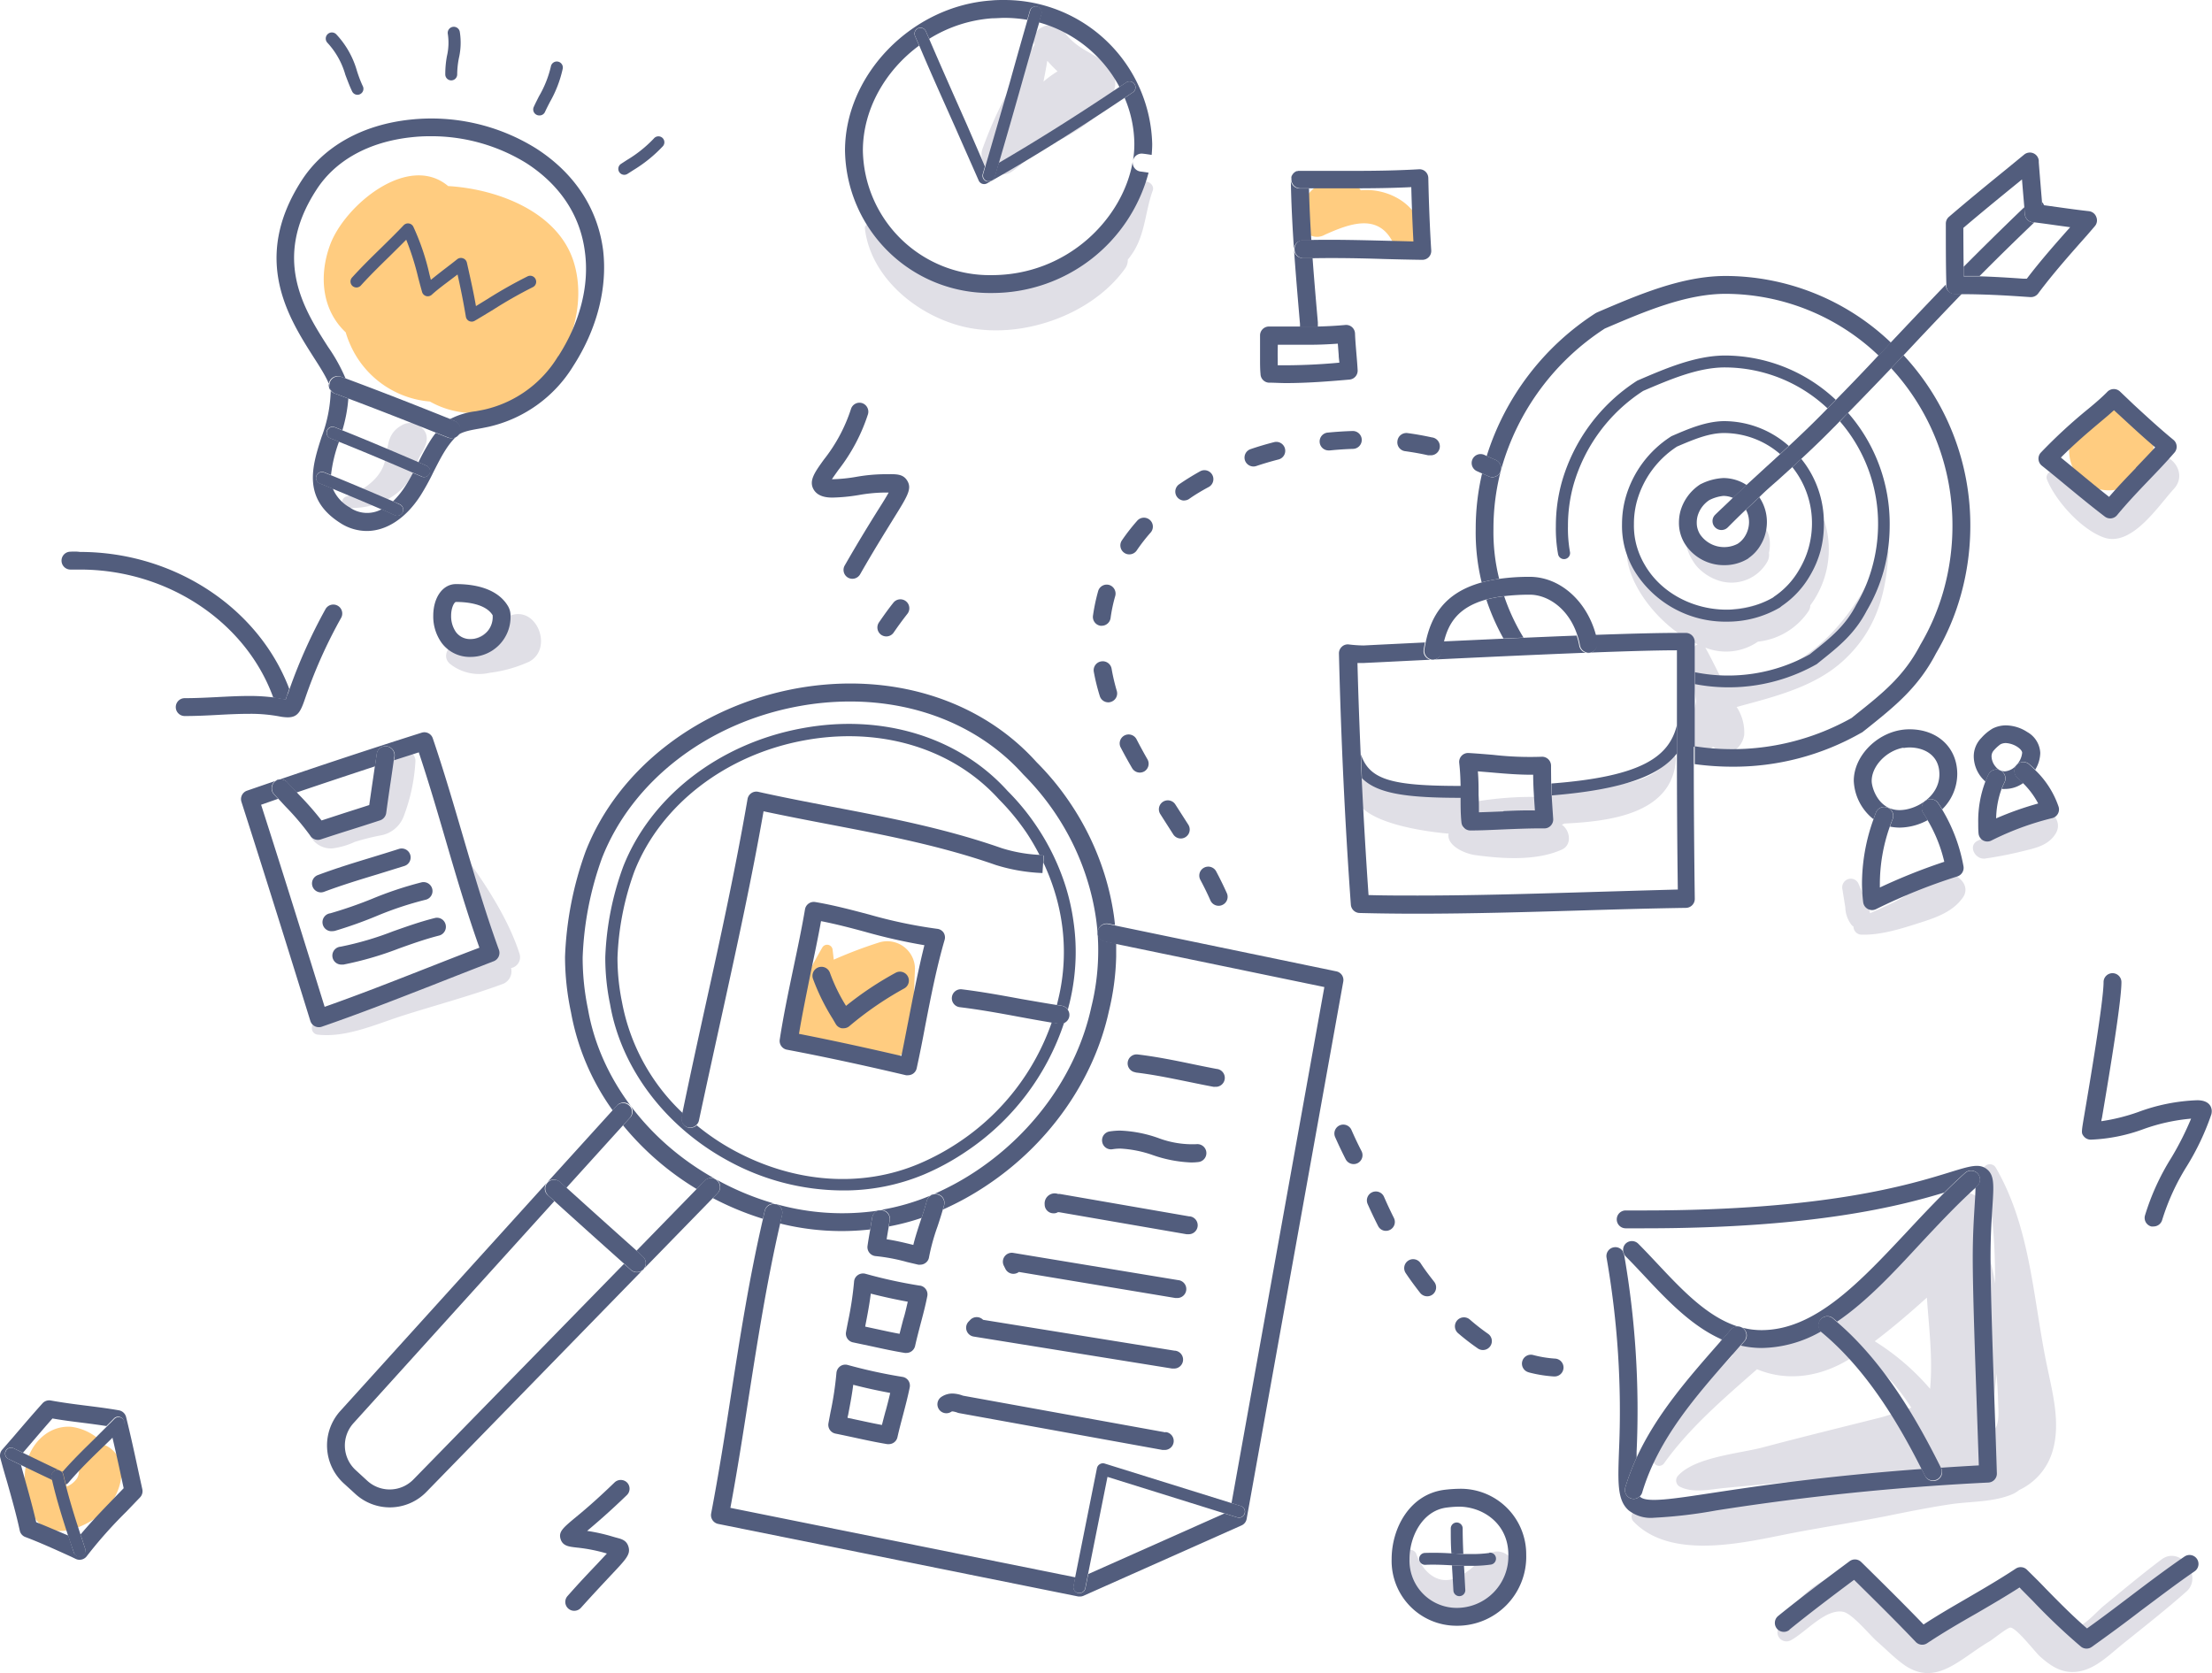 <svg xmlns="http://www.w3.org/2000/svg" viewBox="0 0 371.48 281.01"><path fill="#ffcc80" d="M75.26 31.25c-6.7-5.64-17.36 3.22-19.82 9.86C53.55 46.23 54 52 58.06 55.82a14.57 14.57 0 0 0 .64 1.79 16.07 16.07 0 0 0 13.5 9.83 15 15 0 0 0 15.89-.72c7-4.68 10.85-14.94 8.17-23-2.76-8.23-12.8-11.99-21-12.47Z"/><path fill="#e0dfe6" d="M70.32 71.43a2.79 2.79 0 0 0-2.86 0c-3 1.7-2 4.41-3.17 7.06-1.1 2.46-3.79 4.13-6.24 4.94a1 1 0 0 0 .26 1.9c3.8.11 7.57-1.08 10-4.15 1.21-1.54 1.48-3.4 2.46-5 1.06-1.81 1.5-3.4-.45-4.75Z"/><path fill="#525d7d" d="M90 24.91a33.27 33.27 0 0 0-21.18-4.81c-8 .87-14.49 4.5-18.18 10.24-8.49 13.19-2.15 23.07 2 29.61 1.48 2.3 2.87 4.47 2.9 5.82A23.69 23.69 0 0 1 54 73.4c-1.55 4.82-3.3 10.29 3.07 14.39a8.23 8.23 0 0 0 4.52 1.39c3.27 0 6.55-2.08 9.06-6a40.78 40.78 0 0 0 2.15-3.92c.66-1.29 1.27-2.51 2-3.66a14 14 0 0 1 1.75-2.23c.81-.82 2.23-1.08 3.87-1.37.52-.09 1-.19 1.59-.31a22.48 22.48 0 0 0 14.27-10.23c4-6.21 5.76-13.13 5-19.48-.92-6.98-4.8-12.92-11.28-17.07Zm3.72 34.93a19.5 19.5 0 0 1-12.33 8.94c-.5.11-1 .2-1.48.29a12.51 12.51 0 0 0-4.35 1.33l.76.31a1.5 1.5 0 0 1-.56 2.89 1.65 1.65 0 0 1-.57-.11l-2-.79a14.9 14.9 0 0 0-.92 1.3 38.28 38.28 0 0 0-2 3.64l1.32.57a1 1 0 0 1-.4 1.92.89.89 0 0 1-.39-.09l-1.45-.62c-.39.74-.79 1.47-1.23 2.15A14.51 14.51 0 0 1 66 84.2l1.11.48a1 1 0 0 1-.4 1.92 1.1 1.1 0 0 1-.4-.08l-2.21-1a5.08 5.08 0 0 1-5.36-.29 6.54 6.54 0 0 1-2.85-3.17l-2.18-.88a1 1 0 0 1 .74-1.86l1.14.46a23.68 23.68 0 0 1 1.31-5.51v-.11l-1.46-.58a1 1 0 0 1 .73-1.86l1.33.53a24.85 24.85 0 0 0 1-5.31l-2.14-.81a1.5 1.5 0 1 1 1-2.81l.68.26a28.72 28.72 0 0 0-2.93-5.29c-4-6.24-9.5-14.8-2-26.37 3.19-5 8.86-8.11 16-8.87a28 28 0 0 1 3.18-.17 30.39 30.39 0 0 1 16.09 4.51c5.68 3.66 9.09 8.82 9.85 14.93.77 5.68-.86 11.9-4.48 17.52Z"/><path fill="#525d7d" d="M57.47 63.36a1.5 1.5 0 1 0-1 2.81l2.14.81c4.66 1.75 9.5 3.64 14.68 5.72l2 .79a1.65 1.65 0 0 0 .57.11 1.5 1.5 0 0 0 .56-2.89l-.76-.31c-6.21-2.5-11.93-4.73-17.44-6.78Zm-1.27 8.4a1 1 0 0 0-.73 1.86l1.46.58c4.16 1.66 8.29 3.41 12.47 5.22l1.45.62a.89.89 0 0 0 .39.09 1 1 0 0 0 .4-1.92l-1.32-.57C66 75.79 61.8 74 57.53 72.29Zm-1.76 7.6a1 1 0 0 0-.74 1.86l2.18.88c2.43 1 5.14 2.14 8.21 3.46l2.21 1a1.1 1.1 0 0 0 .4.08 1 1 0 0 0 .4-1.92L66 84.2c-4-1.72-7.42-3.17-10.41-4.38Zm34.13-32.93a77.5 77.5 0 0 0-6.78 3.84l-1.86 1.14c-.36-2.1-.83-4.19-1.28-6.22l-.24-1.07a1 1 0 0 0-.64-.73 1 1 0 0 0-1 .16c-.7.56-1.42 1.11-2.14 1.66s-1.5 1.17-2.27 1.79l-.24-.93a39.49 39.49 0 0 0-2.71-8 1 1 0 0 0-.75-.54 1 1 0 0 0-.87.3c-1.23 1.3-2.53 2.57-3.78 3.8-1.63 1.59-3.31 3.24-4.85 4.94a1 1 0 1 0 1.48 1.34c1.5-1.65 3.16-3.28 4.77-4.85.92-.91 1.87-1.85 2.81-2.8a44.9 44.9 0 0 1 2 6.32c.21.81.43 1.63.66 2.45a1 1 0 0 0 .67.69 1 1 0 0 0 .94-.2c1.1-1 2.29-1.85 3.43-2.72l.92-.7c.52 2.32 1 4.71 1.39 7.06a1 1 0 0 0 .55.76 1.13 1.13 0 0 0 .44.1 1 1 0 0 0 .5-.14c1.06-.62 2.11-1.26 3.16-1.9a74.19 74.19 0 0 1 6.6-3.75 1 1 0 0 0 .47-1.33 1 1 0 0 0-1.38-.47ZM59.13 15.34a1 1 0 0 0 .9.58.94.94 0 0 0 .43-.1 1 1 0 0 0 .48-1.33c-.4-.84-.73-1.74-1-2.6a14.89 14.89 0 0 0-3.47-6.13A1 1 0 0 0 55 7.2a13.19 13.19 0 0 1 3 5.37c.35.91.69 1.85 1.13 2.77Zm15.65-2.84a1 1 0 0 0 1 1 1 1 0 0 0 1-1 14.54 14.54 0 0 1 .29-2.76 11.5 11.5 0 0 0 .14-4.43 1 1 0 1 0-2 .42 9.79 9.79 0 0 1-.15 3.68 16.41 16.41 0 0 0-.28 3.09Zm15.83 6.89a1 1 0 0 0 .91-.58c.26-.57.55-1.13.85-1.71a19.75 19.75 0 0 0 2.14-5.59 1 1 0 0 0-2-.33 17.93 17.93 0 0 1-2 5c-.3.6-.61 1.2-.87 1.78a1 1 0 0 0 .49 1.33 1 1 0 0 0 .48.1Zm19.19 3.88a21.1 21.1 0 0 1-4.52 3.61l-1 .65a1 1 0 0 0-.27 1.39 1 1 0 0 0 .83.44 1 1 0 0 0 .56-.17l1-.64a23.34 23.34 0 0 0 4.93-4 1 1 0 0 0-.1-1.41 1 1 0 0 0-1.43.13Z"/><path fill="#ffcc80" d="M147.77 158.25a74.81 74.81 0 0 0-7.75 2.93c-.06-.53-.12-1.07-.19-1.62a.93.93 0 0 0-1.71-.46c-.86 1.48-1.74 3.08-2.56 4.73a15.78 15.78 0 0 0-1.76 1.59 5.07 5.07 0 0 0-.81 5.35c-.05.22-.11.45-.15.67-1 5.17 4.28 5.65 8 6s9.67 2.21 11.78-1.8c.87-1.67.67-3.8.74-5.64.1-2.43.19-4.86.3-7.29a4.66 4.66 0 0 0-5.89-4.46Z"/><path fill="#525d7d" d="m146.14 206.53.18-1.15.15-.87a1.51 1.51 0 0 1 1.11-1.2 41 41 0 0 1-17.24-1.08 1.49 1.49 0 0 1 1 1.77c-.11.5-.22 1-.34 1.49a42.63 42.63 0 0 0 15.15 1Z"/><path fill="#525d7d" d="M130.16 202.18a46.36 46.36 0 0 1-9.72-4c-11.56-6.27-19.67-17-21.7-28.71a42.51 42.51 0 0 1-.89-8.64 54.63 54.63 0 0 1 3.27-16.77c5.09-12.94 17.78-22.7 33.14-25.47a47.64 47.64 0 0 1 8.5-.77c11.48 0 22 4.32 29.1 12.27a43.47 43.47 0 0 1 5.3 6.42 43 43 0 0 1 5.45 11.34 41.25 41.25 0 0 1 1.43 6.26 38.27 38.27 0 0 1 .38 6.5 39.35 39.35 0 0 1-1.15 8.55c-2.36 10.84-9.38 20.85-19.25 27.46a46.28 46.28 0 0 1-7.57 4.1 37.35 37.35 0 0 1-8.6 2.5 1 1 0 0 1 .35 0 1.49 1.49 0 0 1 1.23 1.73l-.15.87v.17a39.93 39.93 0 0 0 5.49-1.44c.33-1 .63-1.92.88-2.86a1.5 1.5 0 1 1 2.9.76c-.06.23-.13.46-.2.7a48.57 48.57 0 0 0 7.36-4.06c10.52-7 18-17.72 20.52-29.27a42.77 42.77 0 0 0 1.22-9.15v-2.2l-1.89-.39a1.5 1.5 0 1 1 .61-2.94l1.08.22c-.05-.56-.12-1.13-.2-1.69a44.46 44.46 0 0 0-1.53-6.73 46 46 0 0 0-5.84-12.13 45.14 45.14 0 0 0-5.6-6.8c-9.51-10.6-24.58-15.23-40.31-12.39-16.37 3-29.94 13.42-35.4 27.32a58.07 58.07 0 0 0-3.48 17.78 45 45 0 0 0 1 9.29 40.62 40.62 0 0 0 7 16.48l.78-.87a1.5 1.5 0 0 1 2.23 2l-1.27 1.38A48.05 48.05 0 0 0 117 199.7l1.34-1.37a1.5 1.5 0 1 1 2.15 2.09l-.78.8a49.79 49.79 0 0 0 8.41 3.48c.1-.47.21-.93.32-1.4a1.51 1.51 0 0 1 1.72-1.12Z"/><path fill="#525d7d" d="M155.19 197.25a41.34 41.34 0 0 0 6.88-3.73 41.76 41.76 0 0 0 16.64-21.76 1.54 1.54 0 0 1-.64.15h-.23l-1.21-.2A39.84 39.84 0 0 1 161 191.86a40.39 40.39 0 0 1-6.55 3.55c-9.65 4.13-21 3.33-31.19-2.19A39.41 39.41 0 0 1 117 189a1.49 1.49 0 0 1-1 .42h-.3a1.51 1.51 0 0 1-1.17-1.77c.05-.23.1-.46.14-.69a34.19 34.19 0 0 1-10.2-18.59 37 37 0 0 1-.77-7.49 47.08 47.08 0 0 1 2.83-14.5c4.4-11.21 15.4-19.67 28.69-22.06a41.18 41.18 0 0 1 7.35-.67c9.95 0 19 3.74 25.21 10.62a39.3 39.3 0 0 1 4.59 5.56 38 38 0 0 1 2.22 3.8l.71.06-.07 1.2a37.71 37.71 0 0 1 1.86 4.77 34.72 34.72 0 0 1 1.23 5.42 33.73 33.73 0 0 1-.66 13c-.05.24-.11.47-.17.7l.85.14a1.53 1.53 0 0 1 1 .66c.08-.35.17-.7.25-1a36.7 36.7 0 0 0 1.05-7.81 35.2 35.2 0 0 0-.36-6A36.42 36.42 0 0 0 179 149a39.37 39.37 0 0 0-5-10.35 39 39 0 0 0-4.79-5.81c-8.1-9-20.95-13-34.36-10.55-14 2.52-25.55 11.45-30.2 23.29a49.22 49.22 0 0 0-3 15.18 38.44 38.44 0 0 0 .81 7.93c1.85 10.71 9.25 20.52 19.79 26.25a40.34 40.34 0 0 0 19.21 5 34.82 34.82 0 0 0 13.73-2.69ZM94 198.5l1.12 1 9.51-10.5 1.17-1.29a1.5 1.5 0 0 0-2.23-2l-.78.87-10.91 12.03a1.51 1.51 0 0 1 2.12-.11Z"/><path fill="#525d7d" d="M120.44 198.3a1.49 1.49 0 0 0-2.12 0l-1.32 1.4-10.11 10.37 1.07 1a1.5 1.5 0 0 1-1 2.62 1.54 1.54 0 0 1-1-.38l-1.16-1.05-35.35 36.2a5.57 5.57 0 0 1-7.78.23l-1.94-1.78a5.6 5.6 0 0 1-.37-7.88l33.74-37.3-1.11-1a1.5 1.5 0 0 1-.11-2.12L57.13 237a8.63 8.63 0 0 0 .57 12.11l1.94 1.77a8.56 8.56 0 0 0 12-.34l48.09-49.34.78-.8a1.49 1.49 0 0 0-.07-2.1Z"/><path fill="#525d7d" d="m92 200.73 1.11 1q5.59 5.06 11.19 10.06l.49.43 1.16 1.05a1.54 1.54 0 0 0 1 .38 1.5 1.5 0 0 0 1-2.62l-1.07-1-.57-.51q-5.6-5-11.18-10.05l-1.12-1a1.5 1.5 0 0 0-2 2.23Zm29.5-31.47c2.35-10.74 4.78-21.83 6.73-33 3.71.79 7.43 1.51 11.05 2.2 9.22 1.77 18.74 3.59 27.95 6.82a30.14 30.14 0 0 0 7.84 1.35l.12-1.79.07-1.2-.71-.06a25.25 25.25 0 0 1-6.33-1.13c-9.42-3.3-19.05-5.15-28.37-6.93-4.1-.79-8.34-1.6-12.51-2.53a1.49 1.49 0 0 0-1.16.22 1.51 1.51 0 0 0-.64 1c-2 11.6-4.52 23.18-7 34.38-1.32 6-2.67 12.17-3.94 18.33 0 .23-.09.46-.14.69a1.51 1.51 0 0 0 1.17 1.77h.3a1.49 1.49 0 0 0 1-.42 1.4 1.4 0 0 0 .45-.78c1.35-6.32 2.76-12.73 4.12-18.92Zm102.9-6.12-37.19-7.71-1.08-.22a1.5 1.5 0 1 0-.61 2.94l1.89.39 35 7.24-15.59 86.68 1.57.49a1 1 0 0 1-.6 1.91l-2.16-.67-22.87 10.18-.48 2.4a1 1 0 0 1-1 .8.68.68 0 0 1-.2 0 1 1 0 0 1-.78-1.17l.29-1.48-57.93-11.67c1.15-6.18 2.13-12.45 3.07-18.53 1.5-9.6 3.06-19.51 5.29-29.21.12-.49.23-1 .34-1.49a1.49 1.49 0 0 0-1-1.77h-.18a1.51 1.51 0 0 0-1.74 1.12c-.11.47-.22.93-.32 1.4-2.28 9.83-3.85 19.84-5.36 29.54-1 6.53-2.07 13.29-3.33 19.88a1.51 1.51 0 0 0 1.18 1.76l60.49 12.19h.3a1.42 1.42 0 0 0 .6-.14l26.5-11.8a1.47 1.47 0 0 0 .86-1.1l16.22-90.2a1.48 1.48 0 0 0-1.18-1.76Z"/><path fill="#525d7d" d="m146.47 204.51-.15.87-.18 1.15c-.16.91-.32 1.81-.45 2.73a1.51 1.51 0 0 0 1.39 1.71 31.09 31.09 0 0 1 5.27 1l1.87.44a1.12 1.12 0 0 0 .32 0 1.49 1.49 0 0 0 .84-.26 1.44 1.44 0 0 0 .64-1 34.48 34.48 0 0 1 1.43-5.17c.3-.9.6-1.83.87-2.77.07-.24.14-.47.2-.7a1.5 1.5 0 1 0-2.9-.76c-.25.94-.55 1.88-.88 2.86-.05.14-.09.28-.14.42-.43 1.32-.88 2.67-1.22 4.06l-.32-.08c-1.35-.33-2.74-.66-4.16-.87.11-.7.23-1.39.35-2.09v-.17l.15-.87a1.49 1.49 0 0 0-1.23-1.73 1 1 0 0 0-.35 0h-.27a1.51 1.51 0 0 0-1.08 1.23Zm8.01 11.42a80.65 80.65 0 0 1-9.16-2 1.53 1.53 0 0 0-1.26.23 1.45 1.45 0 0 0-.63 1.11 57.18 57.18 0 0 1-1 6.63c-.12.61-.24 1.21-.35 1.82a1.5 1.5 0 0 0 1.18 1.74l3.08.65c1.84.4 3.74.82 5.63 1.12a1.1 1.1 0 0 0 .25 0 1.5 1.5 0 0 0 1.46-1.17c.27-1.21.6-2.46.91-3.66.41-1.53.83-3.12 1.14-4.71a1.49 1.49 0 0 0-1.24-1.77Zm-2.8 5.71c-.2.78-.41 1.58-.61 2.38-1.37-.25-2.75-.56-4.1-.85l-1.67-.36.06-.35c.33-1.68.66-3.41.88-5.19 2.2.56 4.25 1 6.21 1.36-.24 1.01-.45 2.02-.77 3.01Zm-.15 9.61a85.9 85.9 0 0 1-9.17-2 1.49 1.49 0 0 0-1.26.22 1.55 1.55 0 0 0-.63 1.12 55.25 55.25 0 0 1-1 6.62c-.11.6-.23 1.21-.34 1.82a1.5 1.5 0 0 0 1.18 1.75c1 .2 2.06.43 3.09.65 1.84.4 3.73.81 5.62 1.12h.24a1.49 1.49 0 0 0 1.46-1.18c.27-1.21.6-2.45.92-3.66.4-1.53.82-3.12 1.14-4.7a1.51 1.51 0 0 0-.24-1.15 1.49 1.49 0 0 0-1.01-.61Zm-2.8 5.71c-.21.78-.42 1.57-.62 2.37-1.36-.25-2.74-.55-4.08-.84l-1.69-.36c0-.12 0-.24.07-.36.32-1.69.66-3.41.88-5.19 2.19.57 4.24 1 6.21 1.37-.24 1.05-.5 2.05-.77 3.05Zm41.98-56.83c3.07.36 6.09 1 9 1.59 1.36.28 2.71.56 4.06.81a1.33 1.33 0 0 0 .28 0 1.5 1.5 0 0 0 .27-3c-1.33-.25-2.66-.52-4-.8-3-.62-6.06-1.25-9.26-1.63a1.5 1.5 0 1 0-.35 3Zm-5.61 11.64a1.5 1.5 0 0 0 1.72 1.25 8.33 8.33 0 0 1 1.33-.11 19.41 19.41 0 0 1 5.47 1.1 22.09 22.09 0 0 0 6.38 1.23 10.59 10.59 0 0 0 1.25-.07 1.5 1.5 0 1 0-.32-3 16.22 16.22 0 0 1-6.45-1.05 21.49 21.49 0 0 0-6.33-1.23 11.92 11.92 0 0 0-1.8.14 1.5 1.5 0 0 0-1.25 1.74Zm14.63 12.53L178 200.53h-.31a1.83 1.83 0 0 0-.58-.1 1.7 1.7 0 0 0-1.67 1.87 1.48 1.48 0 0 0 1.48 1.48 1.24 1.24 0 0 0 .74-.19h.19l21.4 3.7a1.18 1.18 0 0 0 .26 0 1.49 1.49 0 0 0 .25-3Zm-1.89 10.7-27.67-4.57a1.5 1.5 0 0 0-1.59 2.15l.27.54a1.5 1.5 0 0 0 2 .67 1.13 1.13 0 0 0 .26-.16l26.24 4.37h.25a1.5 1.5 0 0 0 .24-3Zm-.54 11.86-32.2-5.19a1.5 1.5 0 0 0-2.15 0l-.26.27a1.5 1.5 0 0 0 .82 2.54l33.31 5.37a1 1 0 0 0 .24 0 1.5 1.5 0 0 0 .24-3Zm-1.58 13.71-34-6.16a5.3 5.3 0 0 0-1.77-.36 3.3 3.3 0 0 0-1.85.56 1.5 1.5 0 1 0 1.66 2.5.3.3 0 0 1 .19-.06 3.48 3.48 0 0 1 .92.24l.21.05 34.12 6.18a1.23 1.23 0 0 0 .27 0 1.5 1.5 0 0 0 .27-3Zm-11.03 5.35a1 1 0 0 0-.47.67l-3.66 18.31-.29 1.48a1 1 0 0 0 .78 1.17.68.68 0 0 0 .2 0 1 1 0 0 0 1-.8l.48-2.4 3.26-16.3 19.61 6.12 2.16.67a1 1 0 0 0 .6-1.91l-1.57-.49-21.27-6.63a1 1 0 0 0-.83.11ZM157.4 156a80.17 80.17 0 0 1-11.4-2.39c-2.95-.78-6-1.59-9.09-2.11a1.5 1.5 0 0 0-1.72 1.23c-.56 3.3-1.27 6.64-1.95 9.87-.82 3.93-1.68 8-2.29 12a1.5 1.5 0 0 0 1.2 1.7c7.32 1.38 14.53 3 20 4.29a1.27 1.27 0 0 0 .34 0 1.52 1.52 0 0 0 .8-.23 1.47 1.47 0 0 0 .66-.95c.52-2.38 1-4.79 1.43-7.12.93-4.77 1.88-9.7 3.26-14.44a1.5 1.5 0 0 0-.2-1.25 1.49 1.49 0 0 0-1.04-.6Zm-4.92 15.78c-.35 1.82-.72 3.7-1.1 5.57-4.91-1.14-11-2.5-17.2-3.71.58-3.49 1.32-7 2-10.44.58-2.77 1.19-5.63 1.7-8.49 2.47.48 5 1.14 7.36 1.78a94 94 0 0 0 10 2.26c-1.08 4.36-1.93 8.77-2.76 13.05Z"/><path fill="#525d7d" d="M139.38 163.39a1.5 1.5 0 1 0-2.85 1 35.93 35.93 0 0 0 3.33 6.75l.49.84a1.49 1.49 0 0 0 1 .72 1.1 1.1 0 0 0 .26 0 1.48 1.48 0 0 0 1-.33 56.3 56.3 0 0 1 9.23-6.35 1.5 1.5 0 0 0-1.41-2.65 55.5 55.5 0 0 0-8.35 5.57 29.27 29.27 0 0 1-2.7-5.55Zm38.92 5.54-.85-.14c-2-.32-4-.67-5.91-1-3.26-.6-6.63-1.22-10-1.63a1.5 1.5 0 0 0-.36 3c3.31.4 6.63 1 9.85 1.6 1.84.34 3.73.68 5.63 1l1.21.2h.23a1.54 1.54 0 0 0 .64-.15 1.49 1.49 0 0 0 .61-2.17 1.53 1.53 0 0 0-1.05-.71Z"/><path fill="#e0dfe6" d="M326.51 146.81c-2.64.47-4.84 2.71-7.12 4-1.72 1-3.55 1.74-5.33 2.58a9 9 0 0 0-.77-2.22l-1.24-2.88a1.42 1.42 0 0 0-1.8-.59 1.47 1.47 0 0 0-.83 1.7l.48 3a5 5 0 0 0 1.09 3 1.51 1.51 0 0 0 .28.22 1.38 1.38 0 0 0 1.31 1.36c3.05.1 6.3-.87 9.18-1.79s6-1.82 7.84-4.39c1.55-2.11-.99-4.37-3.09-3.99ZM342.8 136c-2.1-.17-3.72 1.42-5.44 2.44s-3.43 1.91-5.2 2.75-.42 3.28 1.27 3c2.09-.31 4.17-.71 6.22-1.22s4.24-.9 5.52-2.87-.42-3.99-2.37-4.1Z"/><path fill="#525d7d" d="M317 135.63a1.5 1.5 0 0 1 .86 1.94c-.17.42-.32.84-.46 1.26a8.3 8.3 0 0 0 1.6.17 10.07 10.07 0 0 0 4.74-1.26c-.24-.41-.48-.82-.75-1.21a1.5 1.5 0 0 1 2.47-1.7c.25.36.49.72.71 1.1a8.37 8.37 0 0 0 2.53-5.92c0-4.43-3.29-7.52-8-7.52a8.93 8.93 0 0 0-1.55.13c-4.32.76-7.83 4.59-7.83 8.52a8.69 8.69 0 0 0 3.31 6.45c.13-.37.26-.73.4-1.1a1.5 1.5 0 0 1 1.97-.86Zm2.7-10a5.89 5.89 0 0 1 1-.09c2.3 0 5 1.18 5 4.52 0 3.71-3.9 6-6.7 6-3.55 0-4.67-3.79-4.67-4.86-.03-2.52 2.47-5.12 5.32-5.62Z"/><path fill="#525d7d" d="M326.14 135.93c-.22-.38-.46-.74-.71-1.1a1.5 1.5 0 0 0-2.47 1.7c.27.39.51.8.75 1.21a24.67 24.67 0 0 1 2.81 7 97.35 97.35 0 0 0-10.82 4.32v-.6a29.06 29.06 0 0 1 1.67-9.62c.14-.42.29-.84.46-1.26a1.5 1.5 0 0 0-2.8-1.08c-.14.37-.27.73-.4 1.1a32.06 32.06 0 0 0-1.93 10.88 27.91 27.91 0 0 0 .2 3.06 1.51 1.51 0 0 0 1.49 1.31 1.52 1.52 0 0 0 .66-.15 95.28 95.28 0 0 1 13.69-5.51 1.51 1.51 0 0 0 1-1.72 28.17 28.17 0 0 0-3.6-9.54Zm9.86-6.51a1.49 1.49 0 0 1 .64 2 8.94 8.94 0 0 0-.47 1.09 4.63 4.63 0 0 0 .54 0 5.27 5.27 0 0 0 3.07-1c-.3-.3-.61-.6-.94-.89a1.5 1.5 0 0 1 1.95-2.28c.36.31.69.62 1 .94a5.66 5.66 0 0 0 .85-2.84 4.26 4.26 0 0 0-2.18-3.49 6.72 6.72 0 0 0-3.57-1.12 5 5 0 0 0-2.25.53 7.88 7.88 0 0 0-1.87 1.55 4.42 4.42 0 0 0-1.3 3.21 5.69 5.69 0 0 0 1.48 3.67 5.55 5.55 0 0 0 .49.48c.17-.42.33-.85.53-1.24a1.49 1.49 0 0 1 2.03-.61Zm-1.13-3.42a6.35 6.35 0 0 1 1.1-1 2 2 0 0 1 .9-.2 4 4 0 0 1 1.91.63c.5.33.82.72.82 1a3.44 3.44 0 0 1-.9 2 2.84 2.84 0 0 1-2 1.12 2 2 0 0 1-1.53-.75 2.8 2.8 0 0 1-.71-1.69 1.47 1.47 0 0 1 .41-1.11Z"/><path fill="#525d7d" d="M341.75 129.3c-.32-.32-.65-.63-1-.94a1.5 1.5 0 0 0-1.95 2.28c.33.29.64.59.94.89a13.84 13.84 0 0 1 2.55 3.42 52.88 52.88 0 0 0-7.06 2.5 15.25 15.25 0 0 1 .9-4.92 8.94 8.94 0 0 1 .47-1.09 1.5 1.5 0 0 0-2.66-1.39c-.2.39-.36.82-.53 1.24a18.62 18.62 0 0 0-1.19 6.9c0 .59 0 1.17.05 1.74a1.51 1.51 0 0 0 .76 1.22 1.49 1.49 0 0 0 1.44 0 48.52 48.52 0 0 1 10.24-3.76 1.51 1.51 0 0 0 1-1.92 15.44 15.44 0 0 0-3.96-6.17Z"/><path fill="#ffcc80" d="M222.5 39.42c4.14-1.86 8.92-3.65 11.41 1.26 1.15 2.27 5.14 1.27 4.92-1.34-.32-3.74-3.4-6.33-7-7.16a10.61 10.61 0 0 0-3.31-.22 1 1 0 0 0-.26-.33c-4.31-4-11.21.76-9.59 6.25a2.61 2.61 0 0 0 3.83 1.54Z"/><path fill="#e0dfe6" d="M229.4 130.42a.65.65 0 0 0-1 .13c-4.63 7.21 10.74 9.08 14.6 9.44h.27c-.36 2 2.64 3.38 4.5 3.63 4.57.62 10.23 1 14.51-.92 1.8-.8 1.39-3.29 0-4.19a2.08 2.08 0 0 0 .43-.19c7.58-.36 18.23-1.6 18.75-10.88 0-.53-.66-.62-.91-.25-4.24 6.09-13.14 4.22-19.24 5.91a2.5 2.5 0 0 0-.41.16 1.33 1.33 0 0 0-.59.33 2.83 2.83 0 0 0-.23.28l-.05.06-.07.1a3.88 3.88 0 0 0-.24.45 2.4 2.4 0 0 0-1.6-.63 56.7 56.7 0 0 0-10.8.87c-1.36.21-.85 2.08.3 2.21 3.32.38 6.57 1.06 9.87 1.55a3.77 3.77 0 0 0 .47 0 47.47 47.47 0 0 1-4.9.59c-1.06 0-7.16.68-7.37-.09a.31.31 0 0 0-.05-.1c1.33-1.73.88-5-1.68-5.68a58 58 0 0 0-8-1.42c-1.79-.22-5.19.01-6.56-1.36Zm30.26 7.36a2.15 2.15 0 0 0 .5.45c-.5 0-1 .11-1.5.17a2.18 2.18 0 0 0 1-.62Zm57.48-44.97c0-.6-.77-.6-1-.13-4.7 11.46-13.4 21.77-26.8 21.79-1-1.91-1.9-3.83-2.95-5.7a9.42 9.42 0 0 0 8.83-1 11.72 11.72 0 0 0 8.48-5.1 1.8 1.8 0 0 0 .32-1 15.75 15.75 0 0 0 2.42-14 .53.53 0 0 0-1 0c-1.36 3.75-2.55 7.72-5.3 10.73s-5.81 3.43-9.65 4a1.42 1.42 0 0 0-1.2 1.23 17.19 17.19 0 0 1-7.43-2.53c-3.26-2-5.47-5.06-7.79-8-.25-.33-.87 0-.84.35.45 5.33 5.86 12.09 11.88 14.77a1.22 1.22 0 0 0-.81 1 36.54 36.54 0 0 0 .55 8.49c0 .24-.08.48-.13.7a40.58 40.58 0 0 0-1 5.22c-.18 2.3 2.62 2.92 4 1.78a6.81 6.81 0 0 0 .7.59c2.06 1.5 4.24-.6 4.5-2.58a7.76 7.76 0 0 0-1.27-4.68c6.37-1.73 13.31-3.39 18.15-8 5.27-4.95 6.95-10.95 7.34-17.93Z"/><path fill="#e0dfe6" d="M285 95.17a8.47 8.47 0 0 0 3.85 2.41 6.91 6.91 0 0 0 7.95-3.24 2.38 2.38 0 0 0 .28-1.49 6.59 6.59 0 0 0 .15-1.57c0-1.32-.51-2.86-1.83-3.41a.64.64 0 0 0-.71.29 9.79 9.79 0 0 0-1 2.48 6.43 6.43 0 0 1-.47 1 2.52 2.52 0 0 0-.42.44c-2.32 3.12-6.78 1.19-8.84-1.2a.5.5 0 0 0-.83.48 8.77 8.77 0 0 0 1.87 3.81Z"/><path fill="#525d7d" d="m312.73 123 .79-.62c4.62-3.7 8.62-6.88 11.61-12.64a40.94 40.94 0 0 0 4.21-9.94 43 43 0 0 0 1.55-11.14 41.91 41.91 0 0 0-11.21-29l-2.08 2.18a38.91 38.91 0 0 1 10.29 26.78A40 40 0 0 1 326.45 99a38.39 38.39 0 0 1-3.94 9.28c-2.74 5.27-6.32 8.13-10.87 11.75l-.69.56a41 41 0 0 1-26.34 4.75v3a47.56 47.56 0 0 0 6.28.43 43.21 43.21 0 0 0 21.66-5.68Zm-61.92-34.16a38.51 38.51 0 0 1 1.35-10.2 41.45 41.45 0 0 1 17.35-23.46c6.71-2.88 13.64-5.83 20.29-5.83a37.34 37.34 0 0 1 25.7 10.38l2.07-2.18a40.33 40.33 0 0 0-27.77-11.2c-7.31 0-14.57 3.11-21.59 6.12l-.25.13a44.3 44.3 0 0 0-18.29 24l1.57.69a1.51 1.51 0 0 1-.63 2.87A1.56 1.56 0 0 1 250 80c-.37-.18-.74-.33-1.1-.49a40.67 40.67 0 0 0-1.07 9.31 35.33 35.33 0 0 0 1 9 22.39 22.39 0 0 1 2.94-.6 32.2 32.2 0 0 1-.96-8.38Zm1.8 11.3a21.58 21.58 0 0 0-3 .56 37.67 37.67 0 0 0 2.88 6.54l3.37-.15c-.07-.12-.14-.24-.22-.36a34.52 34.52 0 0 1-3.03-6.59Zm29 26.62v-.16a.85.85 0 0 0 0 .16ZM245.33 134v-2c-11.58 0-15.33-1-16.78-5.3.06 1.34.11 2.69.17 4 2.58 2.58 7.38 3.3 16.61 3.3Z"/><path fill="#525d7d" d="M275.07 63.88a.8.8 0 0 0-.16.08 30 30 0 0 0-12.62 17 27.54 27.54 0 0 0-1 7.43 23.77 23.77 0 0 0 .37 4.68 1 1 0 1 0 2-.36 22.06 22.06 0 0 1-.34-4.31 25.76 25.76 0 0 1 .91-6.89 28 28 0 0 1 11.73-15.86c4.53-1.94 9.22-3.94 13.71-3.94a25.22 25.22 0 0 1 17.24 6.88l1.4-1.43a27.25 27.25 0 0 0-18.64-7.45c-4.95.03-9.86 2.13-14.6 4.17ZM305 111.6a.57.57 0 0 0 .13-.08l.53-.43c3.12-2.49 5.82-4.64 7.84-8.53a28 28 0 0 0 2.85-6.71 29.28 29.28 0 0 0 1-7.52 28.26 28.26 0 0 0-7-19L309 70.78a26.24 26.24 0 0 1 6.4 17.52 27 27 0 0 1-1 7 25.81 25.81 0 0 1-2.67 6.28c-1.85 3.56-4.27 5.49-7.34 7.94l-.47.38a28.12 28.12 0 0 1-19.28 3v2a30 30 0 0 0 20.36-3.3Zm-44.46 19.99c0 .67.06 1.33.09 2 12.31-1 18.18-3.44 21-7.06v-4.79c-1.31 5.33-5.8 8.68-21.09 9.85Z"/><path fill="#525d7d" d="M280.77 73.23a.51.51 0 0 0-.16.09A18 18 0 0 0 273 83.59a16.62 16.62 0 0 0-.6 4.48 14.52 14.52 0 0 0 .53 4.19 15.36 15.36 0 0 0 1.63 3.74 17.92 17.92 0 0 0 15.44 8.41 17.52 17.52 0 0 0 8.8-2.31.57.57 0 0 0 .13-.08l.31-.25a15.53 15.53 0 0 0 4.76-5.15 16.74 16.74 0 0 0 1.72-4.05 17.33 17.33 0 0 0 .58-4.57 17.08 17.08 0 0 0-3.8-10.94l-1.5 1.39a15.05 15.05 0 0 1 3.3 9.55 15.51 15.51 0 0 1-.56 4 14.78 14.78 0 0 1-1.54 3.62 13.67 13.67 0 0 1-4.22 4.56l-.25.2c-7.28 4.16-17.29 1.65-21.45-5.41a13.41 13.41 0 0 1-1.42-3.28 12.71 12.71 0 0 1-.46-3.64 14.45 14.45 0 0 1 .52-3.94 16.1 16.1 0 0 1 6.72-9.11c2.74-1.17 5.33-2.27 7.89-2.27a14.43 14.43 0 0 1 9.41 3.53l1.47-1.36a16.4 16.4 0 0 0-10.88-4.17c-3 .03-5.93 1.27-8.76 2.5Z"/><path fill="#525d7d" d="M285.74 81.25a1.19 1.19 0 0 0-.25.13 7.94 7.94 0 0 0-3.27 4.43 7.59 7.59 0 0 0-.26 1.93 6.58 6.58 0 0 0 .24 1.87 6.69 6.69 0 0 0 .72 1.67 7.76 7.76 0 0 0 6.69 3.64 7.52 7.52 0 0 0 3.79-1 1.22 1.22 0 0 0 .19-.12l.11-.1a6.73 6.73 0 0 0 2-2.2 7.09 7.09 0 0 0 .75-1.77 7.68 7.68 0 0 0 .28-2 7.42 7.42 0 0 0-1.27-4.22c-.75.69-1.5 1.4-2.25 2.1a4.36 4.36 0 0 1 .52 2.08 4.54 4.54 0 0 1-.65 2.32 4 4 0 0 1-1.26 1.32 4.89 4.89 0 0 1-6.34-1.62 4 4 0 0 1-.4-.93 3.53 3.53 0 0 1-.13-1 4.19 4.19 0 0 1 .15-1.14 4.78 4.78 0 0 1 1.95-2.64 6.7 6.7 0 0 1 2.36-.71 4.1 4.1 0 0 1 1.63.34c.76-.73 1.53-1.44 2.3-2.16a7.19 7.19 0 0 0-3.93-1.18 9.44 9.44 0 0 0-3.67.96Zm44.72-34.9h2c2.55-2.57 5.48-5.46 9.18-9h-.25a1.51 1.51 0 0 1-1.34-1.35c0-.4-.06-.79-.1-1.19-4.18 4-7.41 7.22-10.18 10v1.54Z"/><path fill="#525d7d" d="m308.29 67.19-1.4 1.43-1.16 1.18c-1.74 1.76-3.53 3.46-5.32 5.13l-1.47 1.36c-.82.75-1.63 1.5-2.44 2.23l-3.16 2.9c-.77.72-1.54 1.43-2.3 2.16-1 1-2 1.9-3 2.88a1.49 1.49 0 0 0 0 2.12 1.5 1.5 0 0 0 2.12 0c1-1 2-2 3-2.94.75-.7 1.5-1.41 2.25-2.1 1-1 2-1.88 3.06-2.8l2.53-2.29 1.48-1.36c1.8-1.68 3.61-3.4 5.36-5.19.39-.38.74-.74 1.1-1.12l1.41-1.43c2.8-2.86 5.15-5.3 7.23-7.48l2.08-2.18 2.81-3c2.39-2.52 4.57-4.83 7-7.34h-1.14a1.49 1.49 0 0 1-1.08-.41 1.53 1.53 0 0 1-.47-1.07v-.07c-2.23 2.31-4.28 4.47-6.5 6.81l-2.74 2.9-2.07 2.18c-2.05 2.21-4.39 4.65-7.18 7.5Zm35-32.65A1.46 1.46 0 0 0 343 34s0 0-.07 0v.56Z"/><path fill="#525d7d" d="M327.28 49a1.49 1.49 0 0 0 1.08.41h1.14c3.38 0 6.8.17 10.13.4l1.34.09h.11a1.51 1.51 0 0 0 1.2-.6c2.57-3.44 5.36-6.57 8.3-9.89l1.21-1.41a1.48 1.48 0 0 0 .27-1.53 1.5 1.5 0 0 0-1.23-1c-1.74-.19-3.52-.44-5.24-.68l-2.3-.32h-.36v-.56q-.28-3.32-.54-6.63V27a1.49 1.49 0 0 0-.91-1.26 1.51 1.51 0 0 0-1.54.22l-3.21 2.63c-3.11 2.53-6.31 5.15-9.43 7.83a1.5 1.5 0 0 0-.52 1.14c0 4 0 7.23.09 10.26v.07a1.53 1.53 0 0 0 .41 1.11Zm2.44-10.72c2.92-2.49 5.93-4.95 8.85-7.33l1-.81c.12 1.55.26 3.11.39 4.66 0 .4.07.79.1 1.19a1.51 1.51 0 0 0 1.31 1.35h.25c1.19.15 2.38.31 3.56.48l2.48.34c-2.47 2.78-5 5.64-7.28 8.65h-.54c-2.42-.17-4.91-.33-7.4-.4h-2.67v-1.54c-.03-2.05-.04-4.2-.05-6.61ZM217.33 29l.11-.09Zm.23-.19.13-.07Zm.27-.11.14-.05Zm.94 11.68h1.46c-.19-2.9-.33-5.8-.4-8.72h-1.56a1.51 1.51 0 0 1-1.49-1.49c.06 3.93.27 7.85.53 11.76a1.5 1.5 0 0 1 1.46-1.55Zm-.51-11.76h-.14Zm-1.13.55a.81.81 0 0 1 .09-.1.81.81 0 0 0-.09.1Zm-.28.51s0-.09.05-.14-.03.1-.05.14Zm-.05.32a.86.86 0 0 1 0-.16.86.86 0 0 0 0 .16Zm.2-.59a.75.75 0 0 1 .07-.12.75.75 0 0 0-.07.12Zm4.32 24.73c-.32-3.67-.63-7.24-.89-10.79h-1.57a1.5 1.5 0 0 1-1.54-1.35c.29 4.18.65 8.34 1 12.42v.49h3Zm-1.23 3.73Z"/><path fill="#525d7d" d="M218.86 43.37h1.57c4-.07 8 0 11.93.13 2.16.06 4.33.11 6.48.14a1.52 1.52 0 0 0 1.11-.46 1.5 1.5 0 0 0 .41-1.13c-.24-3.8-.4-7.89-.49-12.16a1.52 1.52 0 0 0-.48-1.07 1.46 1.46 0 0 0-1.1-.39c-3.26.19-6.7.27-11.13.27H218l-.14.05h-.14l-.13.07-.12.07-.11.09a.52.52 0 0 0-.11.1.81.81 0 0 0-.09.1.94.94 0 0 0-.09.12.75.75 0 0 0-.07.12l-.07.13c0 .05 0 .1-.05.14s0 .1 0 .14a.86.86 0 0 0 0 .16.51.51 0 0 0 0 .13 1.51 1.51 0 0 0 1.49 1.51h8.89c3.8 0 6.88-.06 9.75-.2.08 3.16.2 6.21.36 9.12l-4.83-.12c-4-.1-8.14-.2-12.21-.13h-1.46a1.5 1.5 0 0 0-1.46 1.51.78.78 0 0 0 0 .09 1.5 1.5 0 0 0 1.45 1.47Zm-5.79 20.9c1 0 1.9.07 2.86.07 3.63 0 7.29-.29 10.72-.59a1.5 1.5 0 0 0 1.35-1.58c-.05-.93-.13-1.87-.21-2.82-.09-1.1-.19-2.24-.23-3.34a1.49 1.49 0 0 0-1.64-1.43c-1.5.14-3 .22-4.55.26h-8.28a1.5 1.5 0 0 0-1.48 1.48v3.8c0 1 0 1.87.08 2.68a1.49 1.49 0 0 0 1.38 1.47Zm1.52-6.27v-.1h5.5c1.52 0 3-.07 4.58-.18l.15 1.92c0 .42.08.85.11 1.27a101.38 101.38 0 0 1-10.35.44v-1.12c-.02-.78 0-1.52.01-2.23Zm70.02 67.36v-17.54a1.5 1.5 0 0 0-1.49-1.52h-1.56c-2.92 0-7.49.11-13.68.33.11.42.21.84.29 1.27a1.5 1.5 0 1 1-2.95.55 12.43 12.43 0 0 0-.44-1.7c-2.73.1-5.72.23-9 .37l-3.37.15-10 .46c-.15.6-.26 1.21-.36 1.83a1.5 1.5 0 0 1-1.48 1.26h-.24a1.49 1.49 0 0 1-1.24-1.72c.06-.4.14-.8.22-1.2l-7.76.38-2.56.13a22.58 22.58 0 0 1-2.46-.17 1.44 1.44 0 0 0-1.18.38 1.5 1.5 0 0 0-.49 1.14c.34 14.13 1 28.32 2 42.19a1.51 1.51 0 0 0 1.46 1.39c3.11.08 6.3.12 9.73.12 9 0 18.18-.27 27-.53 5.94-.18 12.08-.36 18.1-.45a1.51 1.51 0 0 0 1.47-1.53c-.1-7.41-.16-15-.17-22.5v-3Zm-19.49 24.52c-8.85.26-18 .53-27 .53-2.91 0-5.64 0-8.29-.08-.45-6.48-.83-13-1.15-19.6-.06-1.34-.11-2.69-.17-4-.22-5.12-.41-10.25-.54-15.38h1.09l2.71-.13c26-1.3 42.81-2 49.85-2v17.49c0 7.58.05 15.21.15 22.69-5.56.15-11.19.32-16.65.48Z"/><path fill="#525d7d" d="M260.48 129v-.39a1.52 1.52 0 0 0-.47-1.1 1.49 1.49 0 0 0-1.12-.41 54.59 54.59 0 0 1-8.14-.32c-1.34-.11-2.73-.23-4.12-.31a1.5 1.5 0 0 0-1.57 1.67c.15 1.31.21 2.61.23 3.95v2c0 1.3 0 2.64.14 4a1.5 1.5 0 0 0 1.5 1.39c1.88 0 3.79-.1 5.64-.18 2-.08 4.12-.17 6.15-.17h.61a1.43 1.43 0 0 0 1.11-.47 1.5 1.5 0 0 0 .4-1.13l-.05-.74c-.07-1-.14-2.08-.2-3.12 0-.67-.07-1.33-.09-2 0-.96-.02-1.85-.02-2.67Zm-8 7.28c-1.35.05-2.74.11-4.11.15 0-1 0-1.93-.06-2.88 0-1.3 0-2.63-.12-4l2.29.19c2.28.2 4.64.4 7 .38 0 2 .16 4 .29 6-1.77-.04-3.55.03-5.28.11Zm-12.04-25.51h.24a1.5 1.5 0 0 0 1.48-1.26c.1-.62.21-1.23.36-1.83.75-3 2.36-5.7 7.12-7a21.58 21.58 0 0 1 3-.56 36 36 0 0 1 4.26-.24c3.05 0 6.56 2.34 8 6.82a12.43 12.43 0 0 1 .44 1.7 1.5 1.5 0 1 0 2.95-.55c-.08-.43-.18-.85-.29-1.27-1.55-5.69-6.05-9.7-11.11-9.7a35.42 35.42 0 0 0-5.1.34 22.39 22.39 0 0 0-2.94.6c-6.42 1.77-8.52 5.82-9.41 10-.08.4-.16.8-.22 1.2a1.49 1.49 0 0 0 1.22 1.75Zm-41.57-26.72a1.44 1.44 0 0 0 .84-.26c1-.71 2.15-1.39 3.29-2a1.5 1.5 0 0 0-1.46-2.63c-1.22.68-2.4 1.41-3.52 2.18a1.5 1.5 0 0 0 .85 2.73Zm-10.06 8.8a1.46 1.46 0 0 0 .84.26 1.51 1.51 0 0 0 1.25-.66 29.83 29.83 0 0 1 2.33-3 1.5 1.5 0 0 0-2.24-2 33.51 33.51 0 0 0-2.58 3.31 1.51 1.51 0 0 0 .4 2.09Zm13.38 52.89a1.5 1.5 0 0 0-.62 2c.66 1.24 1.22 2.38 1.71 3.5a1.51 1.51 0 0 0 1.38.89 1.41 1.41 0 0 0 .6-.13 1.5 1.5 0 0 0 .77-2c-.53-1.18-1.12-2.39-1.81-3.69a1.51 1.51 0 0 0-2.03-.57Zm-6.86-8.27 1.7 2.66a1.51 1.51 0 0 0 1.27.7 1.51 1.51 0 0 0 1.27-2.31l-1.71-2.67-.45-.7a1.5 1.5 0 1 0-2.53 1.61Zm-5.21-8.47a1.51 1.51 0 0 0 1.3.76 1.59 1.59 0 0 0 .75-.2 1.5 1.5 0 0 0 .55-2c-.7-1.22-1.31-2.35-1.88-3.45a1.5 1.5 0 0 0-2.67 1.36c.59 1.13 1.23 2.3 1.95 3.53Zm20.39-50.65a1.55 1.55 0 0 0 .47-.08c1.22-.41 2.48-.78 3.73-1.1a1.5 1.5 0 0 0-.74-2.91c-1.33.34-2.66.73-3.94 1.17a1.5 1.5 0 0 0-.95 1.9 1.52 1.52 0 0 0 1.43 1.02Zm24.17-4.25a1.49 1.49 0 0 0 1.32 1.68c1.28.18 2.56.4 3.8.68a1.24 1.24 0 0 0 .33 0 1.5 1.5 0 0 0 .33-3c-1.33-.29-2.7-.54-4.07-.72a1.51 1.51 0 0 0-1.71 1.36Zm-11.63-1.45a1.5 1.5 0 0 0 .14 3h.15c1.29-.13 2.6-.22 3.9-.26a1.5 1.5 0 0 0-.1-3c-1.36.04-2.74.13-4.09.26Zm-38.14 38.44a1.5 1.5 0 0 0-1.22 1.73 34.51 34.51 0 0 0 1 4.06 1.49 1.49 0 0 0 1.44 1.08 1.23 1.23 0 0 0 .42-.07 1.49 1.49 0 0 0 1-1.86 32.68 32.68 0 0 1-.87-3.72 1.51 1.51 0 0 0-1.77-1.22Zm-.09-5.99h.2a1.51 1.51 0 0 0 1.49-1.3 25.47 25.47 0 0 1 .78-3.69 1.52 1.52 0 0 0-1-1.86 1.5 1.5 0 0 0-1.86 1 31.59 31.59 0 0 0-.87 4.11 1.5 1.5 0 0 0 1.26 1.74Zm65.79-24.96a1.51 1.51 0 0 0 .63-2.87l-1.57-.69-.44-.2a1.5 1.5 0 0 0-1.16 2.77l.81.36c.36.16.73.31 1.1.49a1.56 1.56 0 0 0 .63.14Zm108.45 106.64a32.45 32.45 0 0 1-6.16 1.53q0-.24.09-.51c1.53-9 3.28-19.79 3.28-22.85a1.5 1.5 0 0 0-3 0c0 3.2-2.35 17.11-3.24 22.35-.51 3-.51 3-.06 3.58a1.51 1.51 0 0 0 1.15.53 28.7 28.7 0 0 0 8.85-1.77 31.74 31.74 0 0 1 8-1.76 50 50 0 0 1-3.32 6.57 40.3 40.3 0 0 0-4.43 9.71 1.49 1.49 0 0 0 1.07 1.83 1.58 1.58 0 0 0 .38 0 1.51 1.51 0 0 0 1.45-1.12 38.09 38.09 0 0 1 4.13-9 42.69 42.69 0 0 0 4.12-8.71 2.33 2.33 0 0 0 .07-.53c0-.43-.17-1.84-2.45-1.84a31.55 31.55 0 0 0-9.93 1.99Zm-110.91 39.67a1.5 1.5 0 1 0 1.7-2.47 35.24 35.24 0 0 1-3-2.35 1.5 1.5 0 0 0-2 2.27 37.83 37.83 0 0 0 3.3 2.55Zm8.56 4.04a22.11 22.11 0 0 0 4.22.69h.1a1.5 1.5 0 0 0 .09-3 19.07 19.07 0 0 1-3.64-.6 1.5 1.5 0 1 0-.77 2.9Zm-18.21-13.34a1.53 1.53 0 0 0 1.18.57 1.48 1.48 0 0 0 .93-.32 1.51 1.51 0 0 0 .25-2.11c-.78-1-1.56-2-2.3-3.15a1.5 1.5 0 0 0-2.48 1.69c.78 1.17 1.6 2.26 2.42 3.32Zm-7.07-11.25a1.47 1.47 0 0 0 2 .66 1.49 1.49 0 0 0 .66-2c-.58-1.16-1.14-2.35-1.66-3.55a1.5 1.5 0 1 0-2.75 1.21 82.54 82.54 0 0 0 1.75 3.68ZM225 189a1.5 1.5 0 0 0-.77 2c.54 1.22 1.13 2.46 1.76 3.7a1.51 1.51 0 0 0 1.61.79 1.53 1.53 0 0 0 .41-.14 1.5 1.5 0 0 0 .65-2c-.61-1.18-1.17-2.37-1.68-3.53A1.5 1.5 0 0 0 225 189Z"/><path fill="#e0dfe6" d="M300.11 257.66c5.51-1.09 11.06-1.92 16.56-3 3.59-.73 7.18-1.45 10.79-2 3.42-.52 7.19-.33 10.4-1.66a5.06 5.06 0 0 0 1.25-.75 10.45 10.45 0 0 0 5.68-6.83c1.2-4.42 0-9.15-.91-13.5-2.45-11.37-2.73-23.52-8.71-33.81a1.16 1.16 0 0 0-2.12.89c1.74 6 2 12.32 2 18.61a32.13 32.13 0 0 0-1.4-5.8 5.91 5.91 0 0 0-.88-1.61c.26-.41.52-.82.75-1.23 2.41-4.41-3.41-9.2-7.07-5.46-5.46 5.59-10.73 11.26-16.45 16.61-2.74 2.57-5.52 5.54-9.2 6.73a10.85 10.85 0 0 1-2.9.51c-.66-1.44-2.64-2.4-4-.91l-.51.56c-1.25-.2-2.5-.43-3.75-.59-.71-.09-.95.88-.54 1.32a18.17 18.17 0 0 0 1.93 1.81c-5 5.3-10 10.59-13.27 17.13a1 1 0 0 0 1.76 1c4.33-6 10-10.83 15.55-15.71 5.18 2.17 11.06 1.31 16.28-2.2.31-.2.6-.43.91-.64a33.33 33.33 0 0 1 8.72 9.31c-1.84.51-3.77 1.28-5.18 1.64-6.63 1.67-13.27 3.29-19.88 5.05-3.88 1-11.29 1.61-14.1 4.71a1.18 1.18 0 0 0 .24 1.83c2.25 1.18 5.15.47 7.59.24 3.59-.34 7.17-.67 10.75-1-7.93 2.22-16.84 6.24-24.95 4.69a1.17 1.17 0 0 0-1.13 1.94c6.21 6.46 18.15 3.64 25.79 2.12Zm34.55-21.48c.25-1.75.47-3.61.64-5.53.1 1.46.21 2.92.25 4.38 0 1.3.3 3.53-.38 4.74-.26.44-.9.67-1.64 1.06a20 20 0 0 0 1.13-4.65Zm-19.82-10.91c2.88-2.18 5.68-4.57 8.32-6.94l.44-.39c.34 5 1 10.07.55 15.18a.77.77 0 0 0 0 .15 40.3 40.3 0 0 0-9.31-8Z"/><path fill="#525d7d" d="M271.89 243.71c-.19 5.32-.29 8.26 1.61 9.95a6 6 0 0 0 4.3 1.25 80.23 80.23 0 0 0 10.39-1.22 429.35 429.35 0 0 1 45.74-4.69 1.5 1.5 0 0 0 1.42-1.55c-.09-3.08-.22-6.69-.35-10.46-.33-9.49-.71-20.23-.71-25.79 0-3.71.18-6.53.32-8.59.23-3.59.33-5.23-.94-6.24s-2.83-.53-6.23.52c-6.76 2.08-20.8 6.41-51.31 6.41h-3.09a1.5 1.5 0 0 0-.05 3h3.14c28.48 0 42.88-3.73 50.38-6 1.15-1.14 2.31-2.26 3.5-3.32a1.5 1.5 0 0 1 2 2.24l-.25.23c0 .77-.07 1.87-.14 3-.13 2.1-.32 5-.32 8.78 0 5.61.38 16.38.71 25.89.11 3.19.22 6.26.31 9-2.2.12-4.3.25-6.35.39a1.5 1.5 0 1 1-2.68 1.34l-.58-1.13c-16.54 1.22-27.77 2.91-35 4-6.94 1.06-11.13 1.69-12.24.7 0 0-.05-.07-.08-.1a1.52 1.52 0 0 1-1 .43 1.67 1.67 0 0 1-.44-.06 1.5 1.5 0 0 1-1-1.87 39.52 39.52 0 0 1 1.9-5v-1a152.54 152.54 0 0 0-2.1-33.12 1.78 1.78 0 0 1-.19-.5 1.47 1.47 0 0 0-1.53-.71 1.49 1.49 0 0 0-1.23 1.72 149.55 149.55 0 0 1 2.09 32.5Z"/><path fill="#525d7d" d="M273 211c1 1 2.06 2.13 3.14 3.28 3.81 4.07 8 8.51 13.09 10.72.49-.56 1-1.12 1.47-1.69a1.51 1.51 0 0 1 1.17-.51c-5.13-1.61-9.39-6.15-13.54-10.57-1.1-1.17-2.14-2.28-3.21-3.35a1.51 1.51 0 0 0-2.12 0 1.48 1.48 0 0 0-.39 1.32 1.78 1.78 0 0 0 .19.5 1.57 1.57 0 0 0 .2.3Zm20 14.26-.65.74a16 16 0 0 0 3.49.4 20.55 20.55 0 0 0 10-2.79 1.51 1.51 0 0 1-.08-2 1.49 1.49 0 0 1 2.11-.2l.65.56c5-3.39 9.54-8.3 14-13.12 3-3.21 6.09-6.51 9.26-9.37l.25-.23a1.5 1.5 0 0 0-2-2.24 90.671 90.671 0 0 0-3.5 3.32c-2.12 2.11-4.19 4.31-6.21 6.48-8 8.53-15.48 16.59-24.51 16.59a12.63 12.63 0 0 1-3.22-.42 1.24 1.24 0 0 1 .23.17 1.49 1.49 0 0 1 .18 2.11Z"/><path fill="#525d7d" d="M290.68 223.29c-.48.57-1 1.13-1.47 1.69l-.47.54c-5.2 5.92-10.54 12-13.89 19.29a39.52 39.52 0 0 0-1.9 5 1.5 1.5 0 0 0 1 1.87 1.67 1.67 0 0 0 .44.06 1.52 1.52 0 0 0 1-.43 1.42 1.42 0 0 0 .4-.64c2.69-9 9-16.19 15.17-23.18l1.31-1.5.65-.74a1.49 1.49 0 0 0-.15-2.11 1.24 1.24 0 0 0-.23-.17 1.56 1.56 0 0 0-.72-.2 1.51 1.51 0 0 0-1.14.52Zm17.78-1.29-.65-.56a1.49 1.49 0 0 0-2.11.2 1.51 1.51 0 0 0 .08 2l.12.11c7.65 6.33 13 15.45 16.81 23l.58 1.13a1.5 1.5 0 0 0 2.68-1.34c-3.91-7.85-9.41-17.6-17.51-24.54Z"/><path fill="#e0dfe6" d="M75.65 111.56a7.86 7.86 0 0 0 6.59 1.44 22.72 22.72 0 0 0 6.63-1.87c4.11-2.21 1.26-9.51-3.25-7.71-1.86.74-2.86 2-4.39 3.09a7.5 7.5 0 0 1-4 1.23c-1.65.16-3.31 2.47-1.58 3.82Z"/><path fill="#525d7d" d="M139.82 83.57a30.23 30.23 0 0 0 4.42-.43 26.76 26.76 0 0 1 4-.41h1c-.41.75-1.09 1.84-1.83 3-1.34 2.15-3.18 5.11-5.57 9.28a1.5 1.5 0 0 0 .56 2 1.5 1.5 0 0 0 2.05-.56c2.35-4.12 4.17-7 5.51-9.19 2.45-3.93 3.19-5.12 2.45-6.44s-2-1.18-3.79-1.17h-.42a28.9 28.9 0 0 0-4.41.44 26.7 26.7 0 0 1-4 .4h-.08c.29-.45.7-1 1.06-1.52a30.55 30.55 0 0 0 5-9.41 1.52 1.52 0 0 0-1-1.86 1.5 1.5 0 0 0-1.86 1 27.21 27.21 0 0 1-4.55 8.49c-1.51 2.1-2.51 3.49-1.78 4.91s2.48 1.47 3.24 1.47Zm-60.73 26.76a6.7 6.7 0 0 0 6.65-6.88 3.16 3.16 0 0 0-.35-1.51c-1.39-2.51-4.48-3.84-8.82-3.84-2.21 0-3.81 2.24-3.81 5.32a7.59 7.59 0 0 0 1.43 4.58 5.86 5.86 0 0 0 4.9 2.33Zm-2.52-9.23c1.8 0 5 .3 6.17 2.24v.11a3.69 3.69 0 0 1-3.65 3.88 2.93 2.93 0 0 1-2.51-1.16 4.67 4.67 0 0 1-.82-2.75c0-1.42.56-2.32.81-2.32Zm71.43 5.53a1.54 1.54 0 0 0 .85.26 1.5 1.5 0 0 0 1.23-.65 61.79 61.79 0 0 1 2.31-3.15 1.5 1.5 0 0 0-2.36-1.86c-.8 1-1.59 2.1-2.42 3.31a1.51 1.51 0 0 0 .39 2.09ZM105.31 249a1.51 1.51 0 0 0-2.12 0c-3.1 3-5.27 4.83-6.71 6-1.91 1.61-2.71 2.27-2.34 3.48s1.45 1.29 2.72 1.44a27.41 27.41 0 0 1 5.06 1c-.41.45-.94 1-1.52 1.63-1.21 1.28-2.88 3-5.07 5.49a1.49 1.49 0 0 0 1.11 2.5 1.51 1.51 0 0 0 1.12-.5c2.17-2.42 3.82-4.16 5-5.43 2.63-2.78 3.33-3.53 3-4.77s-1.32-1.38-2.22-1.63l-.48-.14a30.55 30.55 0 0 0-4.26-.95c1.4-1.18 3.64-3.08 6.66-6a1.49 1.49 0 0 0 .05-2.12Z"/><path fill="#e0dfe6" d="M161.9 54.89c9.44 2.21 21.32-1.87 27-9.73a2.42 2.42 0 0 0 .5-1.55c.21-.27.42-.53.61-.81 2.33-3.28 2.26-7.15 3.58-10.8.39-1.08-1.25-2.08-2-1.15-1.93 2.44-2.83 5.44-4.71 7.89a14.79 14.79 0 0 1-3.66 3.36l-3.05 1.73-.4.19a2.16 2.16 0 0 0-.49.31c-4.93 2.75-9.72 5-16.07 4.31-7.41-.8-12.18-5.55-16.91-10.79a.63.63 0 0 0-1.06.44c.93 8.37 8.86 14.77 16.66 16.6Zm8.02-26.06a25 25 0 0 0 5.68-5.61 3.15 3.15 0 0 0 3 0c3.06-1.69 8.34-5 8.69-9a4.39 4.39 0 0 0-1.95-3.9c-2.51-1.75-4.67-2.31-6.6-4.94s-6.06-.39-5 2.13c-.52.84-1.14 1.8-1.26 2q-1.43 2.72-2.92 5.4A67.1 67.1 0 0 0 165 25c-1 2.75 2.53 5.42 4.92 3.83Zm6-18.58a23 23 0 0 0 1.61 1.67l.07.06a18.27 18.27 0 0 0-2.36 1.73c.23-1.22.47-2.4.63-3.46Z"/><path fill="#525d7d" d="M190.23 27.13c-1.63 9.54-10.91 19.08-23.71 19.08a21.3 21.3 0 0 1-21.61-20.91c0-6.95 3.78-13.48 9.45-17.65-.23-.53-.47-1.07-.7-1.61a1 1 0 0 1 .53-1.31 1 1 0 0 1 1.31.53c.18.42.36.84.55 1.26a23.13 23.13 0 0 1 10.62-3.45c.73 0 1.39-.07 2-.07a22.77 22.77 0 0 1 3.84.33c.15-.5.29-1 .44-1.52a1 1 0 1 1 1.92.56c-.14.46-.27.93-.4 1.39A21.9 21.9 0 0 1 188 14.61l1.14-.76a1 1 0 0 1 1.12 1.66l-1.39.93a20 20 0 0 1 1.63 7.75 16.93 16.93 0 0 1-.25 2.92 1.49 1.49 0 0 1 1.66-1.3c.5.05 1 .13 1.5.21.05-.61.09-1.22.09-1.83A24.83 24.83 0 0 0 168.7 0c-.71 0-1.44 0-2.23.08-13.31.92-24.56 12.42-24.56 25.22a24.3 24.3 0 0 0 24.61 23.91A27.18 27.18 0 0 0 192.89 29c-.45-.07-.9-.14-1.34-.19a1.51 1.51 0 0 1-1.32-1.68Z"/><path fill="#525d7d" d="M164.36 30.32a1 1 0 0 0 .6.55 1.19 1.19 0 0 0 .32.05 1 1 0 0 0 .49-.13c7.14-4 14.71-8.74 23.08-14.35l1.39-.93a1 1 0 0 0-1.12-1.66l-1.14.76C180.7 19.5 174 23.7 167.73 27.36l-.73 2.39a1 1 0 0 1-1 .72 1.26 1.26 0 0 1-.28 0 1 1 0 0 1-.68-1.24c.12-.43.24-.85.37-1.28L162.4 21c-2.1-4.73-4.27-9.61-6.35-14.45-.19-.42-.37-.84-.55-1.26a1 1 0 0 0-1.31-.53 1 1 0 0 0-.53 1.24c.23.54.47 1.08.7 1.61 2 4.75 4.16 9.51 6.22 14.14 1.26 2.88 2.53 5.72 3.78 8.57Z"/><path fill="#525d7d" d="M165.49 27.91c-.13.43-.25.85-.37 1.28a1 1 0 0 0 .68 1.24 1.26 1.26 0 0 0 .28 0 1 1 0 0 0 1-.72l.69-2.39q1.88-6.43 3.7-12.88 1.51-5.35 3.07-10.72c.13-.46.26-.93.4-1.39a1 1 0 1 0-1.94-.52c-.15.51-.29 1-.44 1.52q-1.53 5.31-3 10.61-2.04 6.99-4.07 13.97Z"/><path fill="#e0dfe6" d="M55.84 142.49a12.65 12.65 0 0 0 3.74-1.09 39.59 39.59 0 0 1 4.29-1.08 5.08 5.08 0 0 0 3.9-3.14 30.58 30.58 0 0 0 2-9.38c0-1.75-2.63-2.61-3.43-.93-1.3 2.74-1 8.54-3.93 9.86-1.16.53-2.55.72-3.75 1.23-1.76.76-3.85 2.45-5.86 1.72a.57.57 0 0 0-.63.83 3.89 3.89 0 0 0 3.67 1.98Zm-2.7 29.14a1.1 1.1 0 0 0 .29 2.15c4.71.51 9.63-1.72 14.05-3.15 5.6-1.79 11.33-3.3 16.85-5.33a2.28 2.28 0 0 0 1.5-2.71 1.86 1.86 0 0 0 1.42-2.4c-1.73-5.41-5.25-11-8.56-15.57-.6-.84-2.12-.38-1.77.74 1.59 5.09 3.54 10.9 6.23 15.6-10.47 2.4-20.03 7.04-30.01 10.67Z"/><path fill="#525d7d" d="M83.79 159.53c-2.31-6.35-4.24-12.94-6.11-19.32-1.56-5.32-3.17-10.83-5-16.21a1.49 1.49 0 0 0-1.87-.94C61.53 126 52.48 129 41.48 132.8a1.5 1.5 0 0 0-.93 1.88c4.07 12.67 8.11 25.64 11.57 36.79a1.48 1.48 0 0 0 .75.89 1.51 1.51 0 0 0 .68.16 1.36 1.36 0 0 0 .49-.08c6.52-2.25 12.41-4.57 18.65-7 3.3-1.3 6.72-2.64 10.23-4a1.51 1.51 0 0 0 .87-1.91Zm-12.2 3.1c-5.74 2.25-11.17 4.39-17.07 6.47-3.23-10.41-6.92-22.26-10.67-33.94l2.86-1c-.22-.24-.45-.47-.66-.71a1.5 1.5 0 1 1 2.23-2c.5.56 1 1.1 1.54 1.65 4.61-1.57 8.93-3 13.15-4.39.1-.7.21-1.4.31-2.09a1.49 1.49 0 0 1 1.72-1.27 1.52 1.52 0 0 1 1.28 1.7c0 .21-.07.43-.1.64l4.15-1.33c1.63 4.88 3.09 9.86 4.5 14.69 1.75 6 3.55 12.12 5.68 18.12-3.08 1.16-6.04 2.33-8.92 3.46Z"/><path fill="#525d7d" d="M52.15 140.42a1.5 1.5 0 0 0 1.23.64 1.49 1.49 0 0 0 .47-.07q2.44-.81 4.87-1.57 2.58-.81 5.14-1.65a1.52 1.52 0 0 0 1-1.23q.38-2.81.8-5.58c.16-1.09.32-2.18.47-3.27 0-.21.07-.43.1-.64a1.52 1.52 0 0 0-1.28-1.7 1.49 1.49 0 0 0-1.69 1.28c-.1.69-.21 1.39-.31 2.09s-.17 1.2-.26 1.8c-.23 1.56-.46 3.12-.68 4.69-1.4.46-2.81.9-4.21 1.35L54 137.8a50.87 50.87 0 0 0-3.78-4.31c-.12-.12-.23-.25-.35-.38-.52-.55-1-1.09-1.54-1.65a1.5 1.5 0 1 0-2.23 2c.21.24.44.47.66.71.43.46.85.93 1.28 1.38a43.49 43.49 0 0 1 4.11 4.87Zm11.23 6.43 4.54-1.41a1.5 1.5 0 1 0-.92-2.86c-1.5.48-3 .94-4.5 1.4-3 .91-6.07 1.85-9.14 3a1.5 1.5 0 0 0 .52 2.9 1.58 1.58 0 0 0 .52-.09c2.99-1.12 6.03-2.05 8.98-2.94Zm.08 6.91a57.09 57.09 0 0 1 8-2.64 1.5 1.5 0 0 0 1.14-1.79 1.51 1.51 0 0 0-1.8-1.14 60.87 60.87 0 0 0-8.41 2.81 71.41 71.41 0 0 1-6.91 2.39 1.5 1.5 0 0 0 .38 3 1.74 1.74 0 0 0 .39-.05 71.12 71.12 0 0 0 7.21-2.58Zm9.54.43c-2.4.6-4.73 1.43-7 2.23a52.49 52.49 0 0 1-8.8 2.58 1.5 1.5 0 0 0 .24 3 1.14 1.14 0 0 0 .26 0 56.07 56.07 0 0 0 9.35-2.72c2.18-.78 4.44-1.58 6.7-2.15a1.52 1.52 0 0 0 1.09-1.83 1.49 1.49 0 0 0-1.84-1.11Z"/><path fill="#e0dfe6" d="M254.09 265.09c1.7-2.4-1.66-5.73-4.06-4.06-2 1.39-4 3.79-6.43 4.27-2.76.55-4.86-1.82-5.71-4.22a1.1 1.1 0 0 0-2.15.29 8.68 8.68 0 0 0 5.81 9.52c4.98 1.57 9.82-1.89 12.54-5.8Z"/><path fill="#525d7d" d="M245.75 261c-.06-1.42-.11-2.84-.11-4.29a1 1 0 0 0-2 0c0 1.43 0 2.81.11 4.2h.25Zm-1.9 1.89c0 .52.05 1 .08 1.57l.15 2.67a1 1 0 0 0 1 .95 1 1 0 0 0 1-1.05l-.15-2.69c0-.46-.05-.9-.07-1.36Z"/><path fill="#525d7d" d="M250.15 260.82a20.7 20.7 0 0 1-3 .19h-1.43l-1.72-.11h-.22a43.74 43.74 0 0 0-4.45-.08 1 1 0 0 0-1 1.05 1 1 0 0 0 1 .95c1.5-.07 3 0 4.46.08l2 .09h1.32a23.3 23.3 0 0 0 3.26-.21 1 1 0 1 0-.29-2Z"/><path fill="#525d7d" d="M245 250.05a23 23 0 0 0-2.5.18c-5.77.78-8.79 6.44-8.79 11.63a10.89 10.89 0 0 0 10.83 11.19 11.59 11.59 0 0 0 11.77-11.93A11 11 0 0 0 245 250.05Zm-.46 20a7.93 7.93 0 0 1-7.83-8.19c0-3.79 2.17-8.11 6.19-8.65a17.71 17.71 0 0 1 2.1-.16c4 0 8.31 2.82 8.31 8.07a8.67 8.67 0 0 1-8.81 8.93Z"/><path fill="#e0dfe6" d="M300.75 275.49c2.53-1.36 5.78-5.3 8.75-4.79 1.55.27 4.52 3.94 5.74 5 1.43 1.24 2.79 2.64 4.31 3.76 5.51 4.07 9.59-.89 14.57-3.79.52-.3 3-2.31 3.49-2.31 1 0 4.08 4 4.92 4.79 1.92 1.72 3.79 3 6.5 2.59 3-.45 5.4-3 7.69-4.81 3.52-2.83 7.08-5.63 10.46-8.62 2.87-2.54-1-7.76-4.17-5.4-3.33 2.51-6.53 5.18-9.75 7.83-1.3 1.07-3.5 3.77-5.2 3.66s-3.27-2.5-4.46-3.61c-1.88-1.75-3.46-3.41-6.23-3.07-3 .37-6.21 2.92-8.7 4.51-.9.58-3.79 3.33-4.74 3.27s-3.49-2.65-4.23-3.26c-2.41-2-5.13-5.31-8.17-6.43-4.92-1.82-11 4.76-12.84 8.61a1.52 1.52 0 0 0 2.06 2.07Z"/><path fill="#525d7d" d="M300.52 273.7c3.49-2.83 7.13-5.58 10.85-8.36 3.45 3.4 7 6.9 10.36 10.43a1.49 1.49 0 0 0 1.92.21c2.67-1.77 5.51-3.43 8.27-5 2.39-1.39 4.85-2.83 7.23-4.35l2.25 2.27a104.74 104.74 0 0 0 8.06 7.65 1.5 1.5 0 0 0 1.81.07c2.8-2 5.54-4 8.19-6.05 3-2.23 6-4.54 9.1-6.66a1.5 1.5 0 0 0-1.7-2.48c-3.17 2.17-6.24 4.5-9.21 6.75-2.33 1.77-4.73 3.59-7.16 5.32-2.43-2.1-4.73-4.43-6.95-6.7-1-1.06-2.09-2.12-3.14-3.16a1.5 1.5 0 0 0-1.88-.18c-2.62 1.73-5.41 3.36-8.11 4.93-2.44 1.42-5 2.89-7.37 4.45-3.33-3.45-6.78-6.86-10.13-10.16l-.35-.34a1.5 1.5 0 0 0-1.94-.13c-4.12 3.06-8.14 6.07-12 9.2a1.5 1.5 0 0 0 1.9 2.33Z"/><path fill="#ffcc80" d="M4.47 245.64c-.83 3.22-.23 9 3 10.85s8.05-.65 10.33-3c2.6-2.66 4.13-8.26.31-10.53a2.61 2.61 0 0 0-.54-.24 8.75 8.75 0 0 0-5.67-3.09c-3.71-.22-6.55 2.62-7.43 6.01Zm8.84.54c0 .32 0 .66-.06 1.07a2.17 2.17 0 0 1-.37 1.12 3.81 3.81 0 0 1-1.65 1.3c-.08-.34-.15-.67-.21-1s-.09-.65-.12-1a11.93 11.93 0 0 1 2-1.87 2.1 2.1 0 0 1 .41.38Z"/><path fill="#525d7d" d="M12.75 261.84a1.46 1.46 0 0 0 .61.13 1.5 1.5 0 0 0 1.21-.6 74.82 74.82 0 0 1 6.67-7.5l2.29-2.39a1.5 1.5 0 0 0 .37-1.36c-.24-1.12-.49-2.23-.73-3.35-.62-2.89-1.27-5.87-2-8.8a1.52 1.52 0 0 0-1.19-1.1c-1.87-.33-3.78-.57-5.62-.8s-3.91-.5-5.82-.85a1.51 1.51 0 0 0-1.39.46c-1.68 1.87-3.32 3.79-4.91 5.65l-1.88 2.16a1.51 1.51 0 0 0-.31 1.37c.36 1.35.74 2.69 1.13 4 .76 2.69 1.55 5.47 2.14 8.2a1.47 1.47 0 0 0 .94 1.09c2.3.86 5.2 2.17 7.74 3.33Zm-6.67-6.18c-.59-2.56-1.31-5.11-2-7.59-.19-.66-.37-1.32-.55-2L1.34 245a1 1 0 0 1 .88-1.79l1.63.79.65-.76c1.4-1.64 2.84-3.33 4.31-5 1.72.3 3.46.52 5.16.73 1.28.16 2.6.34 3.9.54.43-.43.86-.85 1.27-1.28a1 1 0 0 1 1.41 0 1 1 0 0 1 0 1.42c-.56.57-1.12 1.14-1.69 1.7.47 2 .92 4 1.35 6 .19.87.37 1.73.56 2.6l-1.72 1.78c-1.87 1.93-3.78 3.92-5.53 6 0 .16.1.32.16.47l.61 1.88a1 1 0 0 1-.65 1.26 1.06 1.06 0 0 1-.31.05 1 1 0 0 1-.95-.7l-.61-1.87-.3-.92c-1.8-.74-3.7-1.58-5.39-2.24Z"/><path fill="#525d7d" d="M8.67 248.14a1 1 0 0 1 2-.43c.11.54.26 1.08.39 1.62a1 1 0 0 0 .41-.28c1.8-2.12 3.83-4.11 5.8-6 .55-.53 1.11-1.07 1.66-1.62s1.13-1.13 1.69-1.7a1 1 0 0 0 0-1.42 1 1 0 0 0-1.41 0c-.41.43-.84.85-1.27 1.28-.68.67-1.36 1.35-2 2-1.83 1.79-3.71 3.62-5.43 5.6-2.16-1-4.37-2.08-6.56-3.14l-1.63-.79a1 1 0 0 0-.98 1.74l2.17 1.05c1.76.86 3.53 1.7 5.28 2.53Z"/><path fill="#525d7d" d="M12.41 260.78a1 1 0 0 0 .95.7 1.06 1.06 0 0 0 .31-.05 1 1 0 0 0 .65-1.26l-.61-1.88c-.06-.15-.11-.31-.16-.47-.91-2.77-1.81-5.62-2.53-8.49-.13-.54-.28-1.08-.39-1.62a1 1 0 0 0-2 .43l.12.48c.73 3.19 1.72 6.32 2.71 9.37l.3.92Z"/><path fill="#ffcc80" d="M353.15 68c-5.49 1-7.67 9-3.48 12.65a6.81 6.81 0 0 0 7 1.23l.3-.36c1.13-1.36 2.3-2.69 3.47-4a3.18 3.18 0 0 1 1-.75 6.9 6.9 0 0 0 0-3.35 4.49 4.49 0 0 0-3.23-3.11 4.51 4.51 0 0 0-5.06-2.31Z"/><path fill="#e0dfe6" d="m357 81.53-.3.36-1.4 1.7q-.54 1.6-1.89.75c-1.18-.14-3-1.83-4-2.53a32.47 32.47 0 0 0-3.76-2.67c-.88-.47-2.31.33-1.87 1.43 1.48 3.62 5.79 8.39 9.56 9.71 4.67 1.63 9.14-5.35 11.73-8.16s-.9-6.74-3.64-5.36a3.18 3.18 0 0 0-1 .75c-1.13 1.33-2.3 2.66-3.43 4.02Z"/><path fill="#525d7d" d="M356 65.73a1.51 1.51 0 0 0-2.09.07c-.89.91-2 1.88-3.37 3a87 87 0 0 0-7.79 7.2 1.49 1.49 0 0 0-.41 1.13 1.53 1.53 0 0 0 .56 1.08c1.38 1.1 2.74 2.22 4.09 3.34 2.1 1.73 4.28 3.53 6.49 5.21a1.49 1.49 0 0 0 2.07-.25c1.65-2 3.5-3.95 5.28-5.81 1.45-1.51 2.95-3.07 4.35-4.69a1.5 1.5 0 0 0-.18-2.14c-2.28-1.87-4.5-3.92-6.65-5.9Zm2.71 12.85c-1.5 1.56-3.05 3.17-4.51 4.87-1.78-1.39-3.54-2.85-5.26-4.27l-2.84-2.33c2.45-2.46 4.6-4.26 6.37-5.76.94-.78 1.79-1.5 2.55-2.19l1.34 1.23c1.81 1.67 3.66 3.38 5.58 5-1.09 1.18-2.2 2.33-3.27 3.45ZM11.77 92.66a1.5 1.5 0 1 0 .13 3h1.54c14.7 0 27.87 8.8 32.46 21.52.65.08 1.17.18 1.57.25l.48.08c.11-.28.24-.68.38-1.07.07-.22.16-.47.25-.74-5.17-13.65-19.36-23-35.14-23-.56-.08-1.12-.07-1.67-.04Z"/><path fill="#525d7d" d="m48 117.47-.48-.08c-.4-.07-.92-.17-1.57-.25a31.16 31.16 0 0 0-4.08-.25c-1.82 0-3.65.1-5.42.19s-3.61.18-5.43.18a1.5 1.5 0 0 0 0 3c1.9 0 3.77-.09 5.58-.19s3.53-.18 5.27-.18a26.39 26.39 0 0 1 5.13.45 7.71 7.71 0 0 0 1.31.14c1.68 0 2.17-.94 2.91-3.11a81.64 81.64 0 0 1 6.08-13.62 1.5 1.5 0 0 0-2.65-1.42 88.49 88.49 0 0 0-6 13.33c-.09.27-.18.52-.25.74-.21.39-.34.79-.4 1.07Z"/></svg>